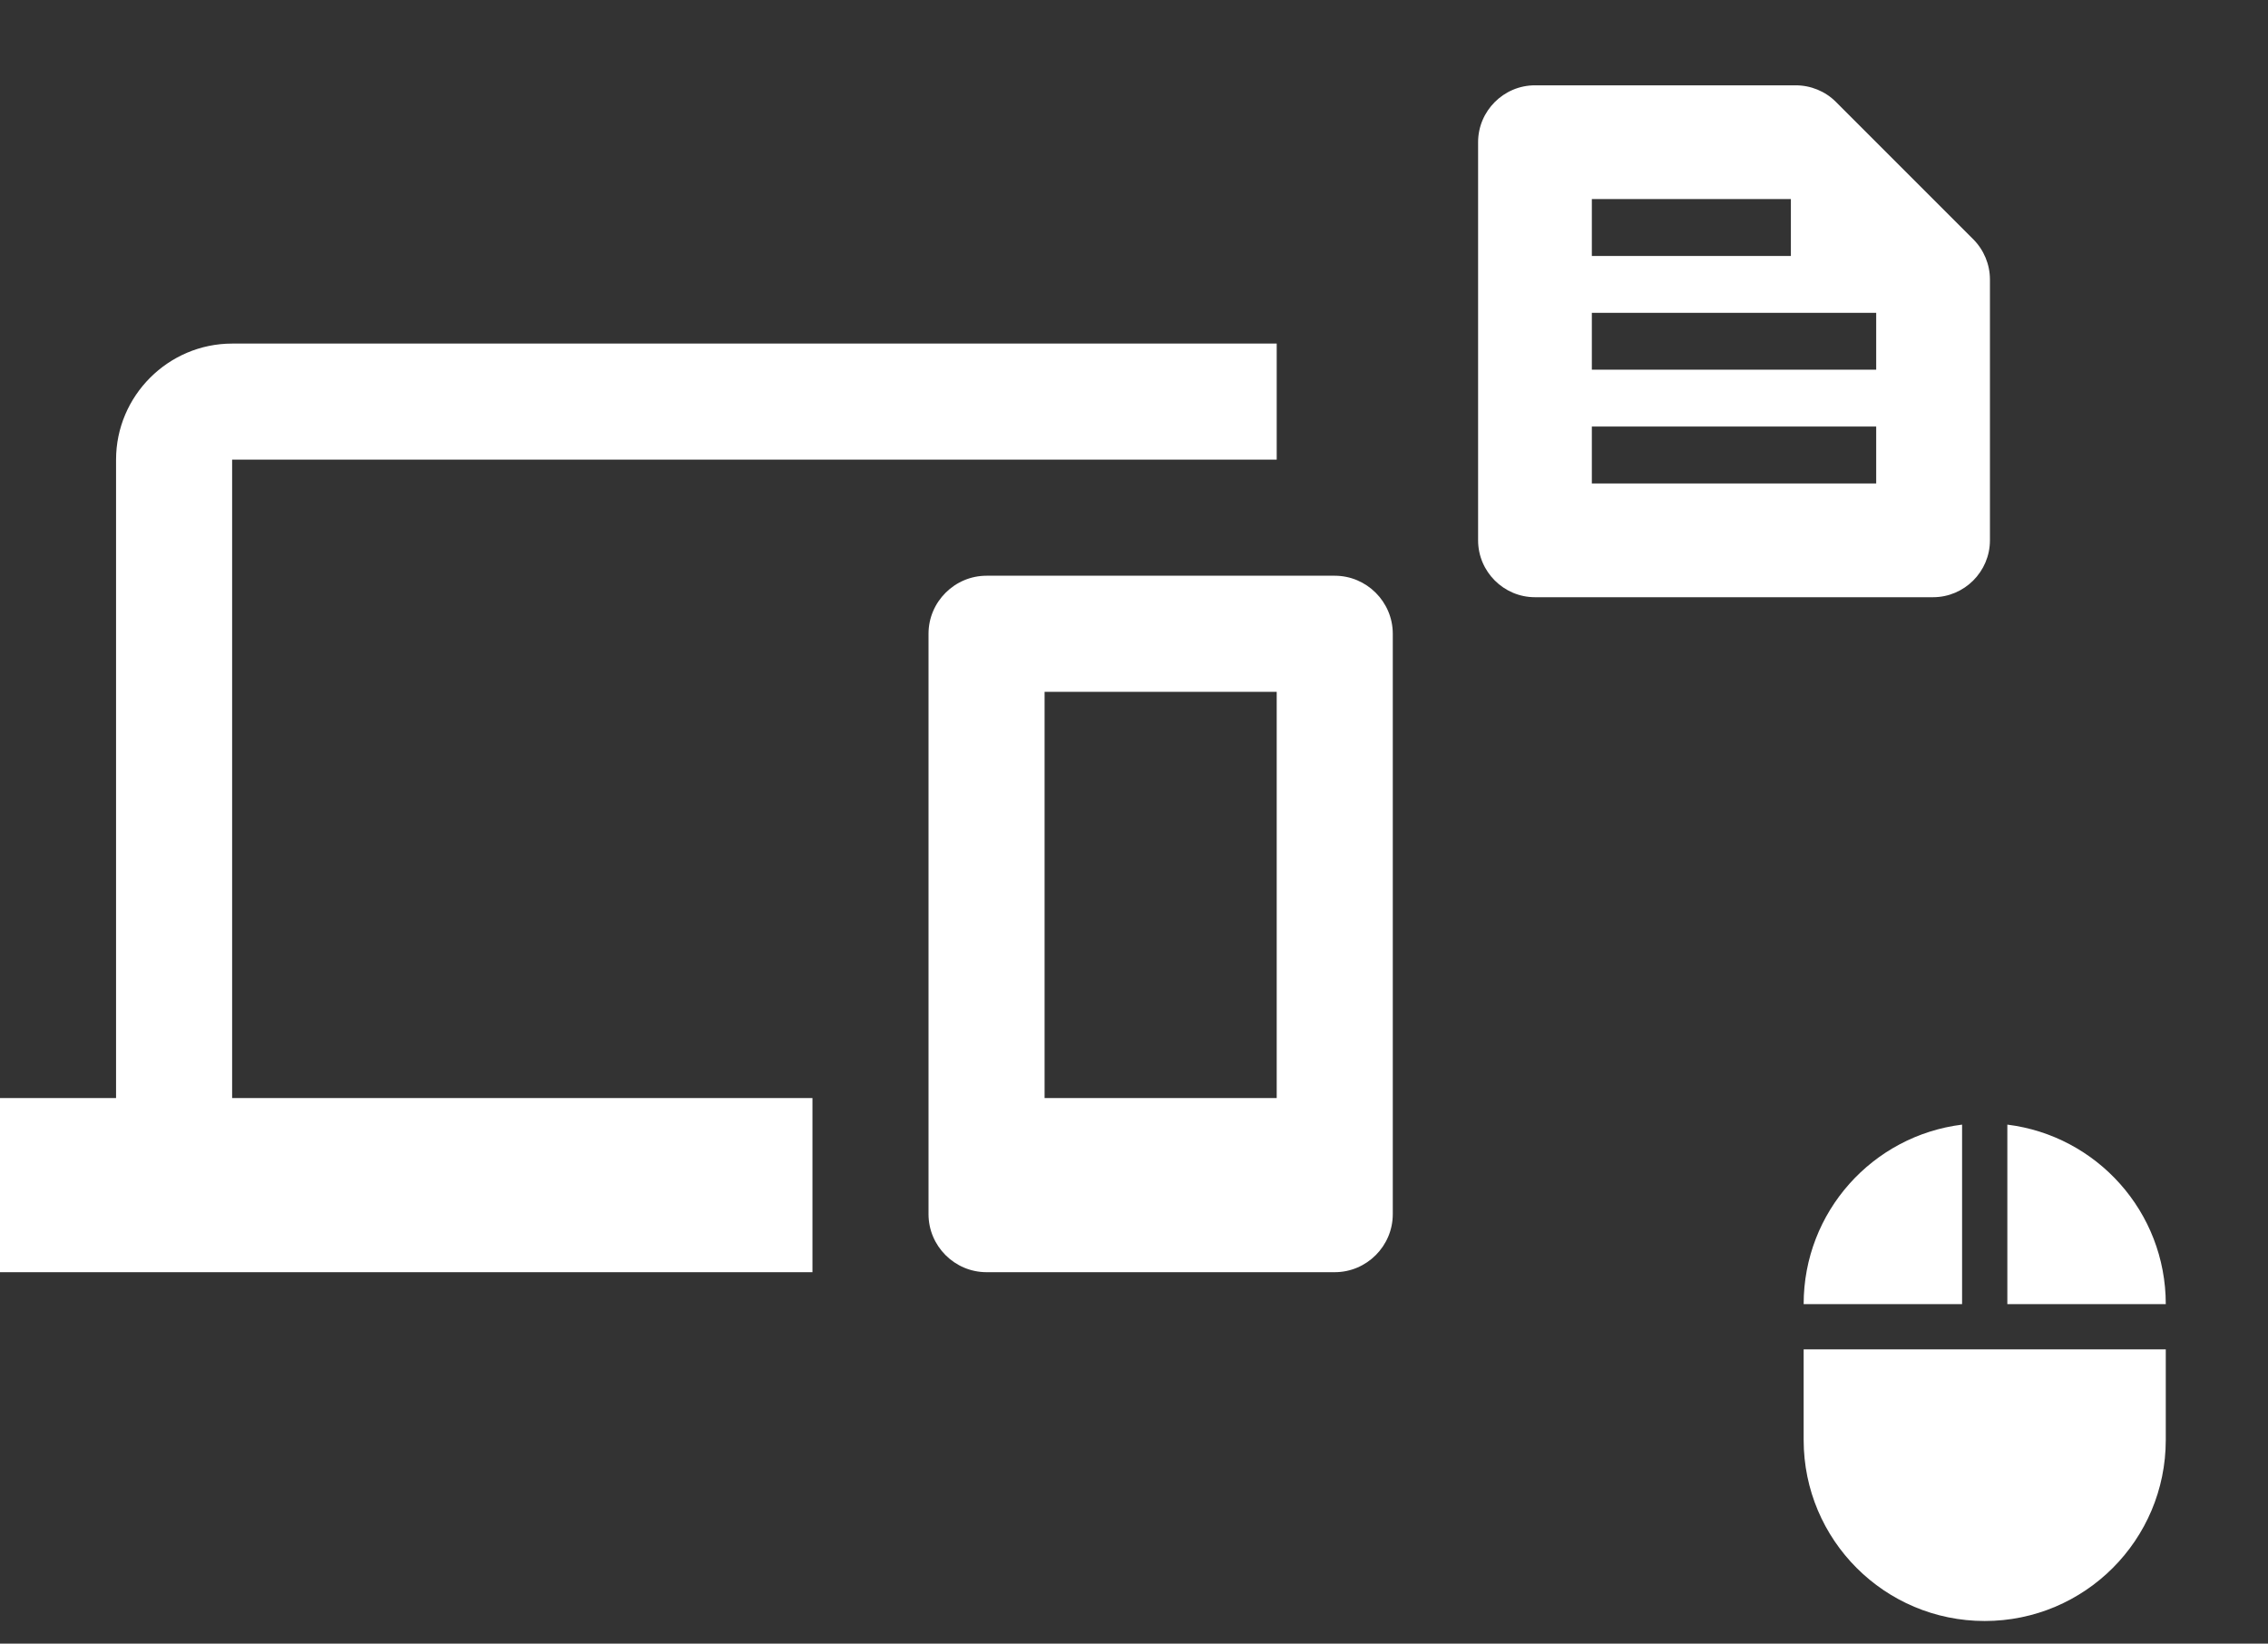 <svg width="138" height="100" viewBox="0 0 138 100" fill="none" xmlns="http://www.w3.org/2000/svg">
<rect x="0" y="0" width="138" height="100" fill="#333333" stroke="none"/>
<g clip-path="url(#clip0_137_907)">
<path d="M14.124 27.966H77.683V20.904H14.124C10.24 20.904 7.062 24.082 7.062 27.966V66.808H0V77.401H49.435V66.808H14.124V27.966ZM81.215 35.028H60.028C58.086 35.028 56.497 36.617 56.497 38.559V73.87C56.497 75.812 58.086 77.401 60.028 77.401H81.215C83.157 77.401 84.746 75.812 84.746 73.87V38.559C84.746 36.617 83.157 35.028 81.215 35.028ZM77.683 66.808H63.559V42.09H77.683V66.808Z" fill="white"/>
</g>
<path d="M120.06 14.551L111.703 6.194C111.063 5.554 110.18 5.191 109.263 5.191H93.397C91.494 5.191 89.937 6.748 89.937 8.651V32.874C89.937 34.778 91.494 36.335 93.397 36.335H117.62C119.524 36.335 121.081 34.778 121.081 32.874V17.008C121.081 16.091 120.717 15.209 120.06 14.551ZM96.858 12.112H108.969V15.572H96.858V12.112ZM114.16 29.414H96.858V25.953H114.16V29.414ZM114.16 22.493H96.858V19.032H114.16V22.493Z" fill="white"/>
<g clip-path="url(#clip1_137_907)">
<path d="M122.14 68.423V79.343H131.78C131.78 73.725 127.58 69.097 122.14 68.423ZM109.746 87.606C109.746 93.693 114.676 98.623 120.763 98.623C126.85 98.623 131.78 93.693 131.78 87.606V82.097H109.746V87.606ZM119.386 68.423C113.946 69.097 109.746 73.725 109.746 79.343H119.386V68.423Z" fill="white"/>
</g>
<defs>
<clipPath id="clip0_137_907">
<rect width="84.746" height="84.746" fill="white" transform="translate(0 6.78)"/>
</clipPath>
<clipPath id="clip1_137_907">
<rect width="33.051" height="33.051" fill="white" transform="translate(104.237 66.949)"/>
</clipPath>
</defs>
</svg>
